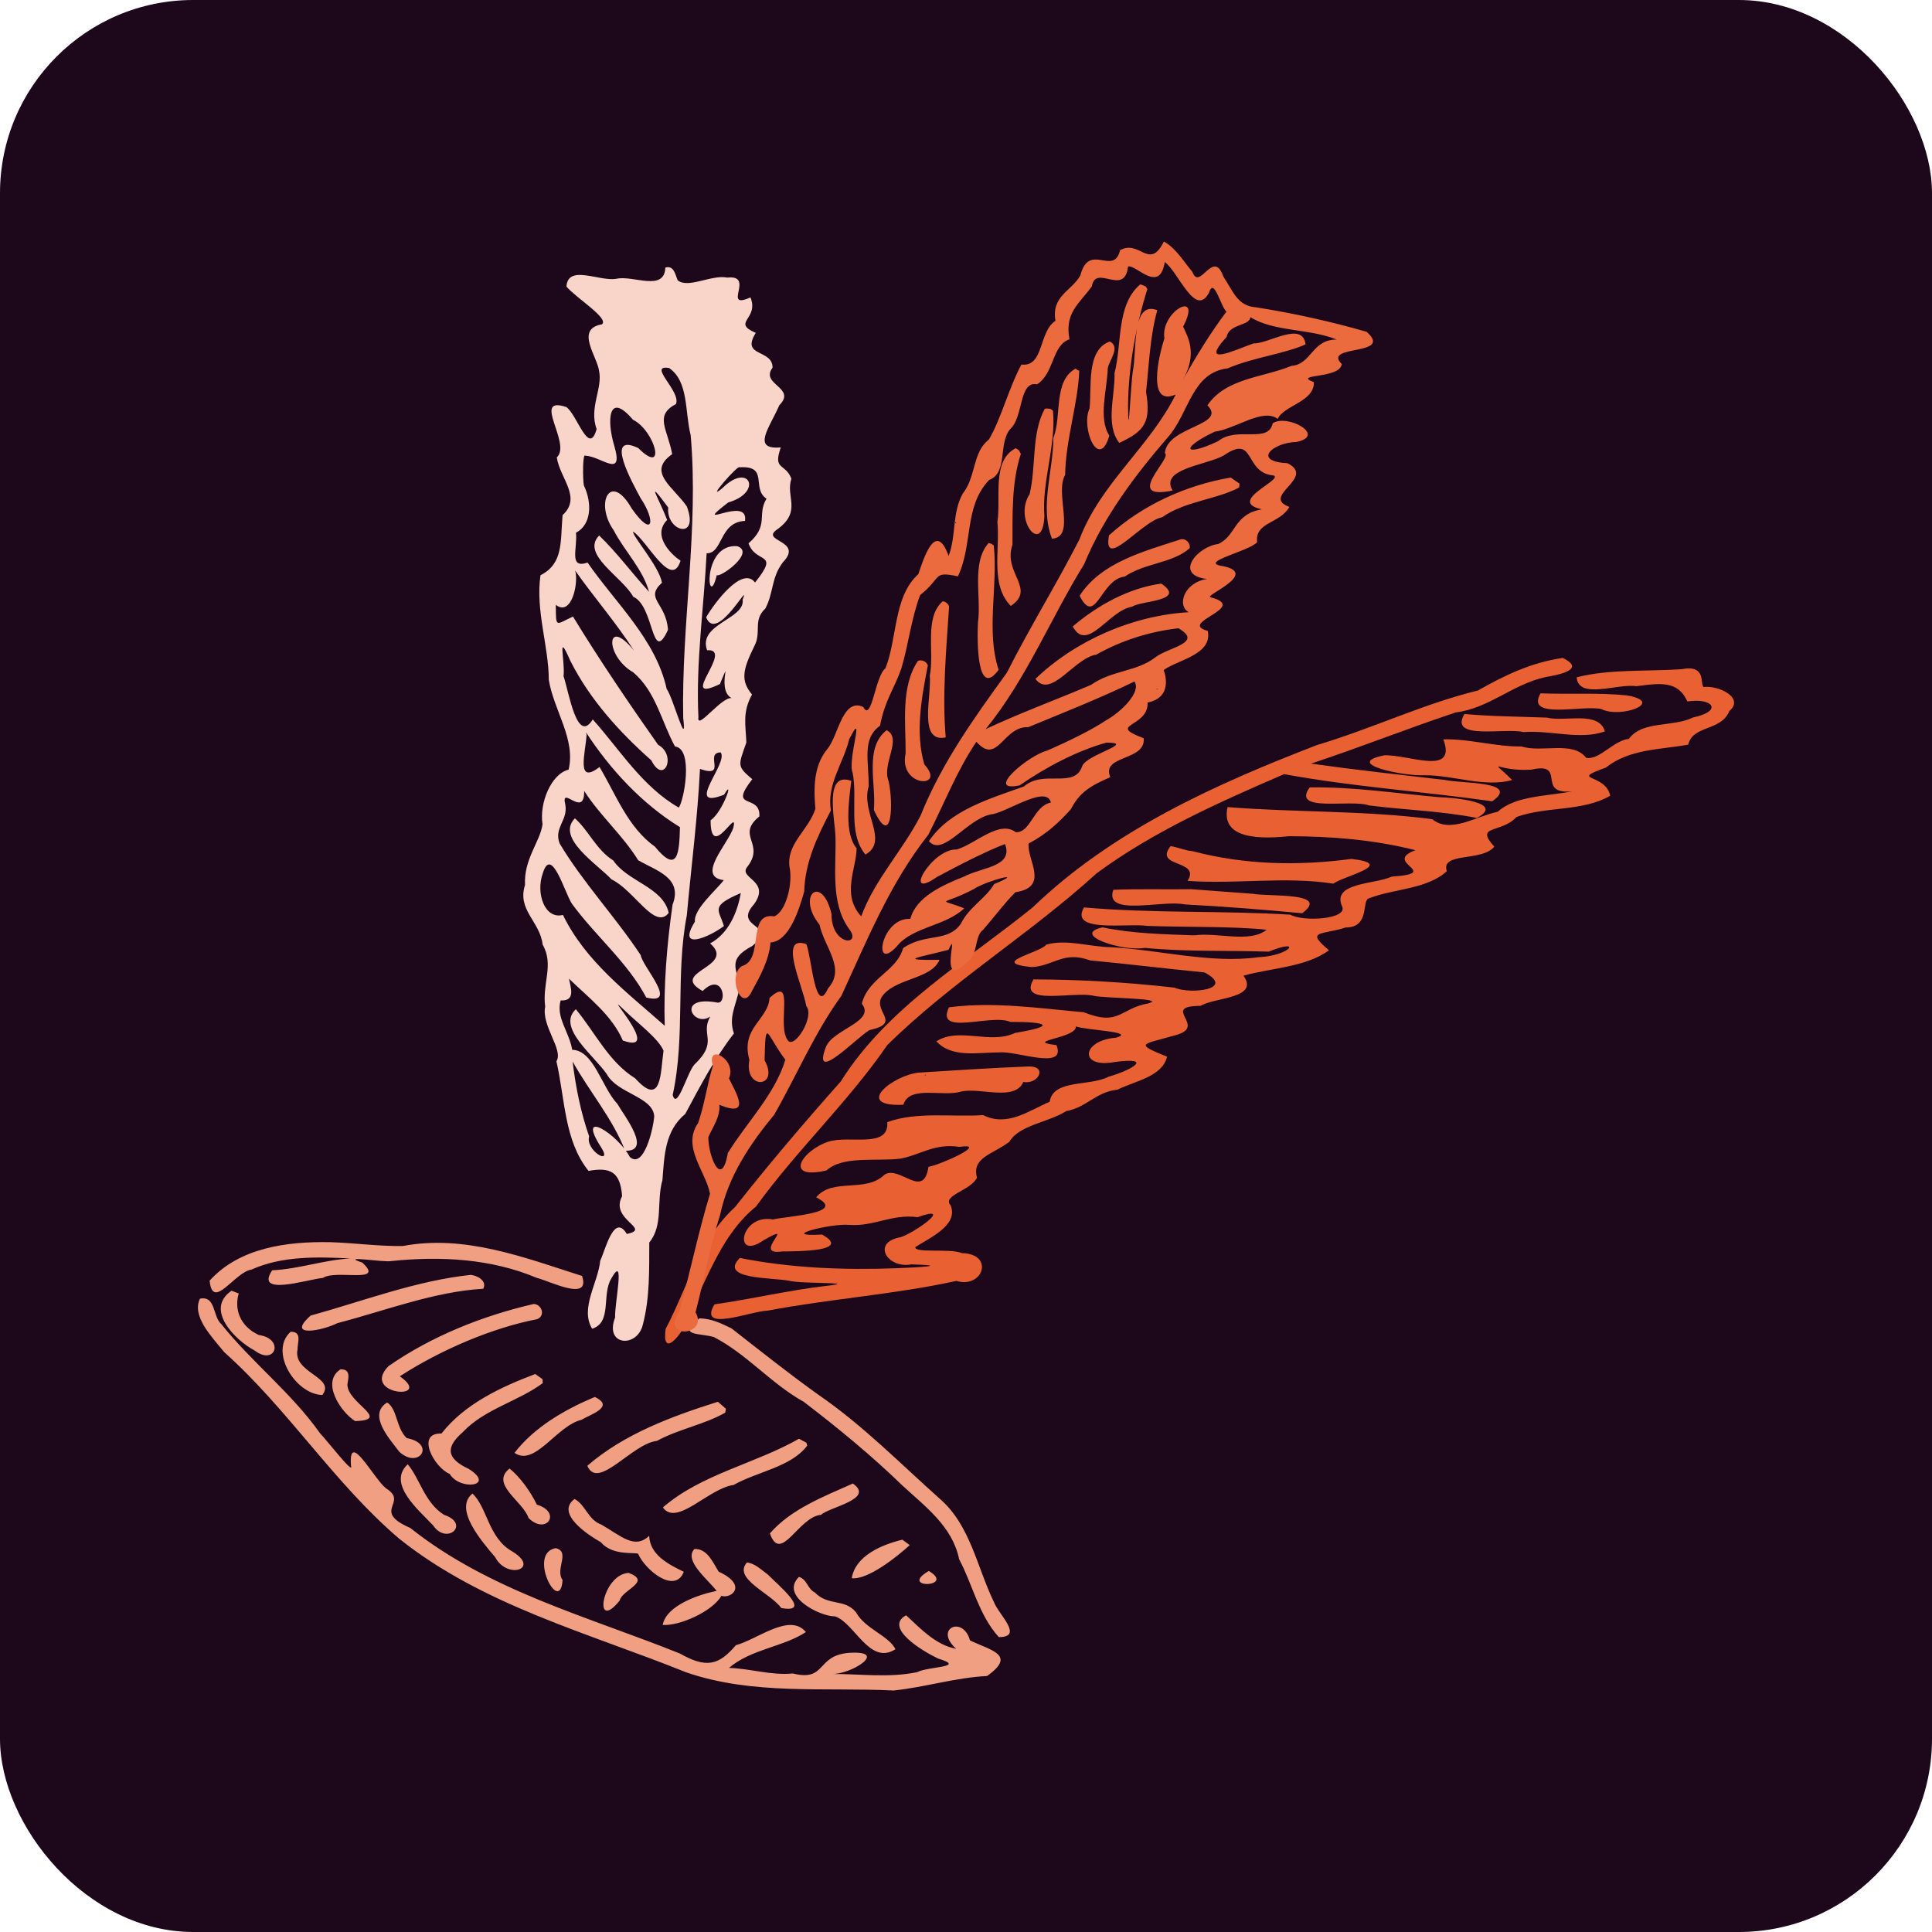 <svg xmlns="http://www.w3.org/2000/svg" width="16" height="16" version="1.1">
 <rect style="fill:#1d081b" width="16" height="16" x="0" y="0" rx="1.6" ry="1.6"/>
 <path style="fill:#f19f83" d="M 2.732,10.287 C 2.379,10.281 1.984,10.331 1.736,10.606 1.761,10.86 1.943,10.534 2.083,10.514 2.335,10.4 2.629,10.408 2.901,10.422 2.683,10.434 2.473,10.51 2.254,10.52 2.108,10.739 2.537,10.597 2.675,10.583 2.781,10.511 3.196,10.636 3,10.456 2.801,10.391 3.181,10.458 3.245,10.443 3.65,10.402 4.066,10.423 4.446,10.583 4.556,10.61 4.894,10.785 4.82,10.567 4.342,10.414 3.847,10.222 3.336,10.319 3.134,10.322 2.934,10.293 2.732,10.287 Z M 3.899,10.558 C 3.446,10.606 3.011,10.774 2.573,10.895 2.361,11.082 2.672,11.02 2.793,10.958 3.192,10.854 3.598,10.696 4.002,10.673 4.036,10.607 3.953,10.564 3.899,10.558 Z M 1.918,10.689 C 1.692,10.842 1.946,11.099 2.11,11.185 2.282,11.315 2.357,11.085 2.143,11.056 1.982,10.981 1.94,10.836 1.977,10.712 Z M 1.656,10.755 C 1.584,10.902 1.761,11.078 1.857,11.198 2.385,11.669 2.767,12.283 3.305,12.742 4,13.297 4.874,13.523 5.684,13.85 6.236,14.04 6.827,13.972 7.401,14 7.661,13.973 7.912,13.893 8.174,13.88 8.425,13.703 8.2,13.667 8.033,13.585 7.975,13.375 7.731,13.488 7.919,13.655 7.751,13.624 7.625,13.489 7.504,13.377 7.318,13.479 7.636,13.672 7.768,13.735 8.013,13.809 7.684,13.8 7.596,13.848 7.362,13.897 7.121,13.862 6.882,13.863 7.042,13.873 7.37,13.667 7.033,13.688 6.755,13.709 6.847,13.929 6.566,13.859 6.388,13.877 6.215,13.818 6.037,13.813 6.219,13.657 6.488,13.639 6.674,13.516 6.54,13.353 6.273,13.577 6.094,13.625 5.951,13.794 5.847,13.816 5.631,13.694 4.87,13.388 4.051,13.174 3.398,12.654 3.07,12.511 3.389,12.446 3.197,12.326 3.093,12.244 2.883,11.833 2.907,12.14 2.932,12.219 2.71,11.932 2.649,11.868 2.413,11.534 2.085,11.282 1.833,10.966 1.759,10.901 1.789,10.729 1.656,10.755 Z M 4.42,10.799 C 3.996,10.897 3.575,11.065 3.217,11.314 2.982,11.555 3.6,11.601 3.311,11.398 3.65,11.178 4.082,10.995 4.448,10.925 4.521,10.895 4.485,10.801 4.42,10.799 Z M 5.792,10.918 C 5.598,11.067 5.795,11.038 5.912,11.073 6.184,11.213 6.386,11.459 6.656,11.609 6.94,11.826 7.214,12.051 7.471,12.3 7.662,12.477 7.887,12.64 7.943,12.912 8.055,13.124 8.108,13.379 8.272,13.558 8.483,13.557 8.267,13.368 8.23,13.265 8.091,12.978 8.036,12.633 7.785,12.414 7.457,12.122 7.144,11.802 6.778,11.551 6.532,11.375 6.296,11.187 6.058,11.001 5.972,10.959 5.889,10.919 5.792,10.918 Z M 2.407,11.029 C 2.226,11.192 2.446,11.546 2.669,11.553 2.785,11.404 2.423,11.372 2.464,11.176 2.462,11.121 2.506,11.028 2.407,11.029 Z M 2.82,11.34 C 2.657,11.445 2.82,11.693 2.941,11.769 3.246,11.759 2.876,11.621 2.877,11.466 2.884,11.414 2.909,11.339 2.82,11.34 Z M 4.433,11.379 C 4.149,11.486 3.847,11.627 3.656,11.872 3.439,11.865 3.597,12.156 3.724,12.206 3.808,12.348 4.11,12.309 3.882,12.165 3.691,12.076 3.693,11.982 3.833,11.86 4.013,11.668 4.296,11.604 4.495,11.454 L 4.493,11.422 Z M 4.926,11.569 C 4.68,11.672 4.424,11.819 4.261,12.032 4.43,12.15 4.611,11.805 4.817,11.758 4.879,11.717 5.1,11.652 4.926,11.569 Z M 5.945,11.609 C 5.565,11.729 5.17,11.874 4.864,12.139 4.952,12.347 5.234,11.955 5.44,11.933 5.619,11.835 5.835,11.797 6.006,11.699 L 6.012,11.667 Z M 3.206,11.615 C 3.042,11.717 3.228,11.918 3.307,12.023 3.47,12.173 3.613,11.955 3.369,11.91 3.279,11.827 3.292,11.669 3.206,11.615 Z M 6.617,11.915 C 6.253,12.123 5.807,12.208 5.49,12.484 5.604,12.646 5.869,12.325 6.075,12.298 6.27,12.187 6.552,12.15 6.685,11.972 L 6.678,11.948 Z M 3.376,12.127 C 3.203,12.289 3.47,12.507 3.587,12.633 3.702,12.801 3.899,12.619 3.677,12.545 3.515,12.443 3.476,12.242 3.376,12.126 Z M 4.22,12.162 C 4.056,12.291 4.331,12.432 4.377,12.571 4.524,12.718 4.656,12.524 4.446,12.461 4.392,12.349 4.304,12.229 4.22,12.162 Z M 7.063,12.286 C 6.824,12.393 6.551,12.497 6.376,12.699 6.466,12.956 6.613,12.56 6.8,12.545 6.868,12.48 7.248,12.415 7.063,12.286 Z M 3.913,12.369 C 3.753,12.496 3.995,12.771 4.101,12.896 4.201,13.087 4.485,12.99 4.235,12.844 4.044,12.732 4.036,12.485 3.913,12.369 Z M 4.758,12.414 C 4.6,12.532 4.86,12.706 4.976,12.772 5.071,12.886 5.258,12.853 5.285,12.868 5.34,12.999 5.589,13.206 5.663,13.017 5.538,12.956 5.383,12.879 5.376,12.719 5.256,12.834 5.145,12.721 4.98,12.626 4.87,12.587 4.849,12.461 4.758,12.414 Z M 7.473,12.751 C 7.306,12.791 7.083,12.884 7.054,13.07 7.186,13.086 7.432,12.89 7.534,12.796 Z M 4.602,12.821 C 4.364,12.863 4.639,13.385 4.659,13.085 4.594,12.996 4.727,12.851 4.602,12.821 Z M 5.751,12.828 C 5.661,12.923 5.856,13.074 5.935,13.175 5.791,13.204 5.519,13.294 5.488,13.457 5.627,13.467 5.901,13.345 5.974,13.216 6.057,13.244 6.196,13.128 5.952,13.016 5.904,12.941 5.859,12.824 5.751,12.828 Z M 6.186,12.94 C 6.066,13.073 6.383,13.194 6.47,13.317 6.734,13.364 6.444,13.127 6.358,13.039 6.305,13.001 6.253,12.947 6.186,12.94 Z M 7.692,13.01 C 7.434,13.16 7.921,13.148 7.692,13.01 Z M 5.205,13.026 C 4.982,13.041 4.91,13.53 5.132,13.255 5.151,13.165 5.404,13.098 5.205,13.026 Z M 6.617,13.059 C 6.455,13.217 6.79,13.388 6.915,13.386 7.077,13.438 7.201,13.796 7.416,13.658 7.356,13.542 7.165,13.491 7.088,13.351 6.992,13.236 6.858,13.303 6.748,13.188 6.687,13.159 6.686,13.081 6.617,13.059 Z"/>
 <path style="fill:#f8d4c9" d="M 5.51,2.216 C 5.503,2.418 5.245,2.279 5.108,2.308 4.968,2.336 4.704,2.185 4.691,2.373 4.77,2.468 5.047,2.636 4.985,2.686 4.76,2.724 4.947,2.954 4.961,3.071 4.993,3.216 4.876,3.378 4.941,3.553 4.877,3.785 4.78,3.433 4.69,3.371 4.397,3.273 4.737,3.675 4.611,3.788 4.638,3.964 4.82,4.119 4.659,4.266 4.64,4.487 4.667,4.667 4.476,4.764 4.434,5.057 4.544,5.349 4.545,5.631 4.587,5.885 4.769,6.121 4.709,6.374 4.564,6.409 4.465,6.652 4.493,6.826 4.474,6.97 4.337,7.113 4.348,7.329 4.281,7.538 4.472,7.63 4.494,7.823 4.59,7.992 4.489,8.142 4.515,8.337 4.482,8.495 4.669,8.695 4.608,8.789 4.68,9.103 4.672,9.445 4.874,9.697 5.055,9.664 5.137,9.705 5.152,9.906 5.046,10.104 5.403,10.175 5.191,10.219 5.084,10.041 5.012,10.357 4.971,10.44 4.953,10.624 4.801,10.836 4.904,11.004 5.07,10.951 4.982,10.725 5.061,10.591 5.183,10.369 5.088,10.798 5.094,10.911 5.002,11.148 5.281,11.167 5.325,10.965 5.382,10.745 5.376,10.517 5.377,10.29 5.495,10.146 5.435,9.951 5.486,9.773 5.502,9.571 5.505,9.366 5.675,9.225 5.798,8.996 5.917,8.766 6.078,8.559 6.034,8.427 6.087,8.348 6.124,8.188 6.108,8.018 6.015,7.949 6.23,7.834 6.458,7.65 6.062,7.691 6.244,7.489 6.387,7.293 6.114,7.274 6.187,7.181 6.342,6.985 6.09,6.922 6.289,6.761 6.299,6.567 6.024,6.717 6.23,6.453 6.101,6.344 6.114,6.341 6.181,6.149 6.176,6.007 6.146,5.899 6.228,5.752 6.133,5.637 6.149,5.55 6.246,5.353 6.31,5.236 6.232,5.138 6.338,5.04 6.408,4.908 6.386,4.784 6.484,4.656 6.663,4.47 6.277,4.486 6.444,4.379 6.641,4.23 6.504,4.115 6.554,3.964 6.502,3.831 6.399,3.899 6.466,3.705 6.218,3.728 6.377,3.536 6.454,3.356 6.601,3.208 6.292,3.186 6.398,3.045 6.399,2.888 6.131,2.96 6.259,2.757 6.054,2.668 6.289,2.644 6.215,2.463 5.974,2.57 6.258,2.273 6.023,2.299 5.893,2.272 5.699,2.393 5.612,2.321 5.593,2.277 5.582,2.195 5.51,2.216 Z M 5.542,3.048 C 5.704,3.161 5.67,3.405 5.72,3.605 5.788,4.386 5.642,5.165 5.658,5.946 5.692,6.224 5.575,5.779 5.521,5.705 5.431,5.295 5.098,4.995 4.866,4.659 4.707,4.713 4.784,4.542 4.77,4.412 4.897,4.345 4.906,4.169 4.835,4.019 4.826,3.97 4.824,3.746 4.848,3.774 4.981,3.779 5.17,3.972 5.086,3.688 5.025,3.484 5.036,3.234 5.242,3.476 5.424,3.566 5.526,3.949 5.285,3.71 5,3.576 5.24,4.003 5.305,4.125 5.433,4.316 5.408,4.461 5.232,4.212 5.055,3.9 4.923,4.166 5.082,4.391 5.172,4.565 5.324,4.713 5.375,4.901 5.235,4.748 5.109,4.576 4.962,4.435 4.807,4.591 5.156,4.779 5.244,4.942 5.42,5.017 5.394,5.517 5.532,5.216 5.517,4.99 5.335,4.96 5.482,4.826 5.461,4.692 5.229,4.43 5.244,4.403 5.359,4.477 5.561,4.888 5.636,4.643 5.587,4.614 5.387,4.446 5.525,4.306 5.459,4.132 5.335,3.936 5.534,4.203 5.514,4.4 5.795,4.48 5.688,4.194 5.577,4.032 5.353,3.91 5.567,3.761 5.526,3.548 5.418,3.442 5.598,3.346 5.642,3.24 5.357,3.017 5.542,3.048 Z M 6.124,3.87 C 6.372,3.854 6.219,4.045 6.348,4.13 6.266,4.264 6.373,4.348 6.199,4.5 6.262,4.676 6.463,4.561 6.253,4.824 6.147,4.684 5.917,4.993 5.848,5.112 5.935,5.336 6.224,4.784 6.15,4.966 6.174,5.127 5.776,5.167 5.856,5.385 6.089,5.368 5.596,5.841 5.962,5.665 6.08,5.387 5.914,5.739 6.077,5.789 6.005,5.725 5.767,6.064 5.784,5.94 5.762,5.486 5.829,5.035 5.852,4.582 5.988,4.585 5.955,4.323 6.17,4.314 6.202,4.093 5.705,4.412 6.031,4.161 6.322,4.078 6.204,3.821 5.982,4.043 5.831,4.168 6.117,3.843 6.124,3.87 Z M 6.105,4.523 C 5.804,4.501 5.861,5.077 5.936,4.763 5.964,4.786 6.26,4.575 6.105,4.523 Z M 4.763,4.725 C 4.92,4.948 5.103,5.157 5.251,5.389 5.017,5.096 5.006,5.431 5.244,5.568 5.433,5.728 5.478,5.978 5.59,6.182 5.747,6.201 5.662,6.64 5.621,6.688 5.318,6.514 5.133,6.208 4.909,5.958 4.778,6.169 4.712,5.732 4.667,5.6 4.682,5.472 4.609,5.212 4.723,5.472 4.885,5.793 5.128,6.061 5.394,6.297 5.498,6.505 5.608,6.255 5.45,6.168 5.216,5.836 4.965,5.466 4.745,5.106 4.6,5.173 4.604,5.207 4.603,5.009 4.734,5.111 4.794,4.824 4.763,4.725 Z M 4.853,6.065 C 5.056,6.376 5.319,6.658 5.631,6.85 5.626,7.068 5.612,7.241 5.424,7.012 5.199,6.851 5.102,6.582 4.965,6.352 4.768,6.504 4.848,6.239 4.858,6.085 Z M 5.968,6.231 C 6.038,6.316 5.656,6.716 5.997,6.581 6.086,6.428 5.986,6.726 5.885,6.793 5.884,7.143 6.117,6.667 6.073,6.856 6.023,6.998 5.765,7.259 5.994,7.289 5.932,7.371 5.743,7.53 5.755,7.633 5.598,7.885 5.885,7.754 5.995,7.669 5.954,7.531 5.877,7.507 6.135,7.396 6.106,7.559 6.033,7.731 5.881,7.813 6.105,8.009 5.531,8.048 5.819,8.207 5.993,8.036 6.031,8.334 5.931,8.301 5.592,8.244 5.746,8.516 5.882,8.418 5.795,8.573 5.956,8.622 5.75,8.817 5.69,8.884 5.607,9.201 5.571,9.068 5.678,8.577 5.593,8.072 5.688,7.58 5.724,7.181 5.777,6.776 5.797,6.368 6.028,6.448 5.829,6.234 5.968,6.231 Z M 4.838,6.55 C 4.969,6.755 5.158,6.918 5.285,7.124 5.431,7.21 5.657,7.267 5.57,7.492 5.522,7.823 5.495,8.171 5.505,8.495 5.194,8.219 4.849,7.962 4.662,7.577 4.51,7.616 4.436,7.395 4.495,7.233 4.566,6.998 4.675,7.389 4.736,7.484 4.931,7.751 5.198,7.97 5.352,8.261 5.626,8.329 5.32,8.006 5.306,7.91 5.098,7.595 4.824,7.304 4.634,6.984 4.586,6.854 4.704,6.795 4.682,6.666 4.639,6.489 4.841,6.785 4.838,6.55 Z M 4.761,6.777 C 4.603,6.938 4.939,7.151 5.065,7.283 5.255,7.375 5.424,7.707 5.538,7.56 5.491,7.346 5.198,7.303 5.079,7.126 4.937,7.037 4.878,6.881 4.761,6.777 Z M 4.712,8.105 C 4.874,8.262 5.067,8.407 5.158,8.617 5.51,8.743 4.948,8.15 5.174,8.369 5.286,8.478 5.453,8.601 5.495,8.701 5.469,8.887 5.481,9.175 5.26,8.93 5.042,8.795 4.926,8.547 4.769,8.358 4.606,8.509 4.923,8.744 5.026,8.897 5.112,9.056 5.409,9.083 5.418,9.245 5.41,9.351 5.331,9.683 5.216,9.582 5.121,9.396 4.76,9.165 4.981,9.506 5.075,9.658 4.846,9.529 4.879,9.411 4.81,9.214 4.768,9.005 4.742,8.791 4.881,9.04 5.074,9.264 5.177,9.53 5.404,9.537 5.171,9.243 5.113,9.142 4.983,9.005 4.918,8.698 4.739,8.694 4.711,8.538 4.603,8.428 4.643,8.285 4.772,8.293 4.724,8.172 4.712,8.105 Z"/>
 <path style="fill:#e96132" d="M 12.942,5.449 C 12.689,5.484 12.454,5.595 12.241,5.718 11.783,5.83 11.364,6.034 10.91,6.169 10.064,6.495 9.214,6.878 8.553,7.514 7.999,7.964 7.351,8.338 6.963,8.956 6.661,9.296 6.367,9.641 6.086,9.998 5.793,10.264 5.692,10.665 5.513,11.005 5.472,11.295 5.702,10.987 5.716,10.859 5.874,10.553 5.985,10.216 6.261,9.992 6.598,9.525 7.022,9.129 7.348,8.655 7.882,8.129 8.528,7.737 9.081,7.233 9.555,6.883 10.097,6.644 10.634,6.411 11.204,6.516 11.785,6.554 12.358,6.636 12.595,6.469 12.102,6.49 11.972,6.46 11.6,6.417 11.228,6.376 10.857,6.324 11.261,6.191 11.658,6.032 12.056,5.9 12.335,5.865 12.53,5.664 12.801,5.607 12.879,5.593 13.15,5.549 12.942,5.449 Z M 13.925,5.542 C 13.638,5.562 13.334,5.539 13.057,5.609 13.073,5.797 13.396,5.658 13.552,5.683 13.763,5.654 13.897,5.641 13.974,5.809 14.185,5.777 14.272,5.888 14.021,5.942 13.85,6.025 13.6,5.966 13.49,6.119 13.36,6.133 13.246,6.297 13.136,6.276 13.024,6.132 12.768,6.236 12.602,6.182 12.384,6.185 12.166,6.117 11.953,6.123 12.067,6.43 11.666,6.248 11.465,6.255 11.112,6.325 11.63,6.43 11.799,6.42 12.039,6.42 12.292,6.523 12.523,6.46 12.321,6.259 12.388,6.393 12.682,6.374 12.982,6.306 12.714,6.585 13.021,6.553 12.814,6.595 12.551,6.588 12.403,6.723 12.228,6.758 12.011,6.907 11.861,6.784 11.299,6.711 10.73,6.729 10.166,6.684 10.113,6.921 10.363,6.958 10.673,6.925 11.025,6.926 11.381,6.954 11.722,7.041 11.44,7.145 11.956,7.23 11.525,7.26 11.391,7.324 11.024,7.307 11.115,7.507 11.164,7.611 10.798,7.637 10.686,7.575 10.117,7.54 9.545,7.565 8.977,7.515 8.853,7.729 9.337,7.643 9.501,7.668 9.818,7.679 10.237,7.671 10.49,7.7 10.347,7.813 10.084,7.719 9.891,7.746 9.637,7.737 9.38,7.732 9.131,7.68 8.863,7.74 9.294,7.882 9.48,7.85 9.821,7.883 10.165,7.87 10.507,7.881 10.791,7.765 10.69,7.914 10.425,7.927 10.021,7.982 9.606,7.866 9.198,7.844 9.022,7.842 8.836,7.775 8.665,7.823 8.612,7.893 8.185,7.973 8.544,8.009 8.727,8 8.805,7.872 9.029,7.954 9.345,7.983 9.66,8.023 9.975,8.053 10.236,8.192 9.861,8.238 9.725,8.179 9.338,8.135 8.948,8.112 8.559,8.111 8.424,8.337 8.901,8.204 9.063,8.248 9.179,8.269 9.671,8.267 9.509,8.31 9.274,8.351 9.272,8.502 8.975,8.383 8.603,8.35 8.234,8.294 7.859,8.342 7.743,8.586 8.21,8.392 8.367,8.463 8.674,8.462 8.754,8.497 8.407,8.554 8.2,8.653 7.941,8.503 7.755,8.624 7.885,8.765 8.104,8.714 8.274,8.716 8.411,8.698 8.836,8.87 8.749,8.655 8.463,8.621 8.919,8.6 8.91,8.5 8.996,8.533 9.42,8.544 9.241,8.594 8.957,8.616 8.933,8.851 9.232,8.795 9.546,8.752 9.393,8.855 9.181,8.917 9.022,8.999 8.722,8.936 8.693,9.124 8.511,9.204 8.339,9.333 8.142,9.235 7.88,9.252 7.594,9.204 7.348,9.293 7.366,9.517 7.026,9.397 6.857,9.456 6.636,9.531 6.489,9.775 6.845,9.693 6.977,9.57 7.26,9.619 7.452,9.596 7.623,9.566 7.735,9.466 7.946,9.498 8.199,9.461 7.782,9.65 7.689,9.663 7.649,9.94 7.45,9.647 7.325,9.728 7.17,9.882 6.893,9.751 6.759,9.916 7.024,10.048 6.525,10.07 6.401,10.099 6.129,10.049 6.068,10.451 6.324,10.271 6.619,10.101 6.215,10.402 6.477,10.364 6.597,10.362 7.062,10.366 6.808,10.224 6.427,10.245 6.885,10.129 7.034,10.144 7.238,10.159 7.383,10.052 7.599,10.08 7.913,9.969 7.568,10.214 7.458,10.246 7.214,10.289 7.349,10.508 7.547,10.471 7.879,10.481 7.604,10.496 7.423,10.503 6.987,10.519 6.551,10.502 6.127,10.418 5.947,10.597 6.398,10.579 6.537,10.607 6.639,10.634 7.148,10.616 6.836,10.65 6.527,10.686 6.223,10.759 5.917,10.802 5.775,11.039 6.219,10.857 6.358,10.854 6.876,10.756 7.409,10.72 7.92,10.608 8.143,10.674 8.237,10.384 7.967,10.378 7.864,10.336 7.575,10.381 7.58,10.328 7.696,10.252 7.94,10.148 7.873,9.983 7.797,9.899 8.04,9.861 8.091,9.753 8.046,9.586 8.217,9.562 8.359,9.456 8.44,9.316 8.683,9.296 8.829,9.202 9.005,9.169 9.071,9.044 9.255,9.024 9.393,8.954 9.626,8.918 9.665,8.751 9.385,8.638 9.463,8.652 9.727,8.575 10.016,8.504 9.598,8.332 9.942,8.33 10.057,8.259 10.433,8.27 10.298,8.08 10.531,8.015 10.812,8.011 11.006,7.87 10.806,7.702 10.943,7.746 11.144,7.681 11.351,7.681 11.272,7.455 11.338,7.439 11.546,7.359 11.817,7.365 11.982,7.215 11.929,7.054 12.273,7.138 12.375,7.012 12.209,6.826 12.43,6.906 12.559,6.766 12.807,6.676 13.106,6.723 13.335,6.59 13.297,6.401 12.985,6.47 13.299,6.357 13.493,6.202 13.746,6.209 13.981,6.167 14.019,6.003 14.254,6.058 14.322,5.888 14.451,5.777 14.227,5.673 14.109,5.69 14.076,5.666 14.136,5.501 13.925,5.542 Z M 12.758,5.742 C 12.631,5.964 13.105,5.836 13.262,5.872 13.416,5.953 13.798,5.816 13.474,5.759 13.236,5.735 12.997,5.751 12.758,5.742 Z M 12.128,5.913 C 11.994,6.135 12.468,6.024 12.617,6.063 12.84,6.045 13.085,6.131 13.291,6.057 13.24,5.883 12.961,5.981 12.811,5.943 12.583,5.934 12.355,5.934 12.128,5.913 Z M 10.846,6.521 C 10.692,6.734 11.186,6.616 11.337,6.67 11.634,6.708 11.937,6.716 12.231,6.774 12.475,6.643 12.028,6.604 11.918,6.602 11.561,6.57 11.205,6.515 10.846,6.521 Z M 9.694,7.008 C 9.551,7.187 9.947,7.117 9.835,7.295 10.237,7.324 10.64,7.256 11.042,7.318 11.133,7.252 11.569,7.158 11.193,7.113 10.752,7.172 10.308,7.163 9.876,7.049 9.813,7.045 9.755,7.015 9.694,7.008 Z M 9.865,7.364 C 9.65,7.367 9.434,7.36 9.22,7.369 9.141,7.596 9.627,7.45 9.812,7.49 10.136,7.507 10.462,7.533 10.784,7.563 11.021,7.387 10.509,7.427 10.376,7.402 10.206,7.39 10.035,7.376 9.865,7.364 Z M 8.516,8.832 C 8.213,8.844 7.911,8.864 7.608,8.883 7.394,8.905 7.063,9.168 7.481,9.149 7.532,8.983 7.811,9.088 7.962,9.039 8.123,9.005 8.403,9.123 8.475,8.96 8.598,8.985 8.681,8.827 8.516,8.832 Z M 7.658,8.903 C 7.668,8.893 7.668,8.916 7.658,8.903 Z"/>
 <path style="fill:#eb6b3f" d="M 9.639,2 C 9.517,2.244 9.439,1.981 9.276,2.072 9.223,2.292 9.019,2 8.947,2.281 8.875,2.41 8.705,2.451 8.741,2.657 8.601,2.745 8.647,3.042 8.459,3.019 8.354,3.213 8.289,3.474 8.189,3.641 8.053,3.744 8.084,3.949 7.974,4.086 7.883,4.247 7.921,4.434 7.856,4.604 7.746,4.299 7.645,4.64 7.605,4.755 7.399,4.941 7.432,5.284 7.333,5.535 7.247,5.598 7.219,5.988 7.149,5.855 6.979,5.776 6.943,6.088 6.856,6.198 6.757,6.314 6.731,6.471 6.753,6.697 6.696,6.876 6.514,6.983 6.538,7.177 6.568,7.314 6.511,7.548 6.412,7.589 6.18,7.551 6.333,7.949 6.144,8.001 6.021,8.078 6.142,8.399 6.228,8.206 6.289,8.096 6.37,7.951 6.381,7.805 6.535,7.796 6.617,7.536 6.66,7.384 6.667,7.14 6.766,6.933 6.881,6.712 6.845,6.495 6.983,6.325 7.033,6.121 7.172,5.849 7.016,6.294 7.061,6.399 7.105,6.619 7.018,6.897 7.167,7.077 7.365,6.966 7.127,6.729 7.194,6.512 7.196,6.302 7.136,6.117 7.288,6.01 7.329,5.796 7.401,5.715 7.464,5.538 7.524,5.337 7.546,5.125 7.62,4.928 7.805,4.782 7.719,4.728 7.933,4.773 8.06,4.505 7.981,4.197 8.191,3.975 8.351,3.916 8.263,3.672 8.368,3.551 8.476,3.454 8.438,3.151 8.588,3.183 8.733,3.091 8.71,2.859 8.857,2.81 8.815,2.591 8.937,2.516 9.042,2.372 9.072,2.181 9.313,2.461 9.342,2.207 9.409,2.189 9.603,2.438 9.646,2.17 9.759,2.251 9.898,2.636 10.012,2.425 10.054,2.289 10.108,2.538 10.157,2.581 10.031,2.746 9.896,2.967 9.792,3.154 9.924,2.925 9.834,2.787 9.798,2.705 9.964,2.388 9.608,2.577 9.643,2.803 9.597,2.942 9.495,3.374 9.737,3.267 9.522,3.7 9.113,4.005 8.94,4.466 8.749,4.84 8.527,5.197 8.338,5.572 8.067,5.945 7.798,6.321 7.625,6.752 7.478,7.041 7.246,7.28 7.132,7.589 6.966,7.407 7.093,7.193 7.094,7.025 6.99,6.903 7.03,6.633 7.05,6.467 6.82,6.384 6.916,6.787 6.919,6.932 6.926,7.18 6.875,7.476 7.031,7.692 7.144,7.837 6.884,7.836 6.886,7.568 6.806,7.234 6.591,7.413 6.787,7.658 6.826,7.845 7.008,8.018 6.857,8.186 6.751,8.423 6.722,7.928 6.678,7.819 6.44,7.735 6.652,8.173 6.677,8.331 6.749,8.418 6.584,8.681 6.528,8.62 6.425,8.506 6.593,8.061 6.373,8.265 6.362,8.445 6.131,8.512 6.206,8.777 6.159,9.031 6.46,9.012 6.332,8.781 6.34,8.41 6.347,8.571 6.504,8.776 6.417,9.064 6.185,9.294 6.028,9.548 5.973,9.859 5.864,9.56 5.866,9.418 5.903,9.332 5.967,9.248 5.957,9.149 6.235,9.265 6.086,9.036 6.037,8.931 6.107,8.776 5.846,8.631 5.904,8.827 5.858,8.972 5.836,9.141 5.782,9.3 5.643,9.497 5.846,9.701 5.88,9.887 5.782,10.207 5.715,10.541 5.626,10.861 5.464,11.099 5.873,11.062 5.76,10.868 5.83,10.602 5.878,10.325 5.964,10.06 6.03,9.744 6.21,9.475 6.412,9.231 6.599,8.904 6.745,8.554 6.968,8.247 7.18,7.788 7.371,7.313 7.688,6.913 7.819,6.656 7.924,6.383 8.086,6.143 8.263,6.343 8.307,6.012 8.516,6.022 8.811,5.9 9.108,5.783 9.395,5.644 9.454,5.728 9.289,5.895 9.154,5.969 9.037,6.047 8.849,6.139 8.673,6.216 8.519,6.253 8.146,6.567 8.444,6.504 8.661,6.354 8.92,6.217 9.163,6.15 9.414,6.15 9.003,6.247 8.963,6.343 8.901,6.538 8.642,6.37 8.48,6.513 8.2,6.614 7.866,6.708 7.693,6.966 7.812,7.106 8.018,6.761 8.229,6.741 8.368,6.707 8.669,6.503 8.703,6.646 8.556,6.678 8.538,6.897 8.412,6.892 8.277,6.788 8.08,6.988 7.924,7.035 7.716,7.026 7.465,7.468 7.759,7.263 7.935,7.168 8.169,7.048 8.323,6.99 8.396,7.18 8.129,7.181 7.983,7.26 7.806,7.33 7.586,7.428 7.539,7.61 7.295,7.595 7.22,8.065 7.429,7.835 7.558,7.675 7.834,7.669 7.985,7.522 7.757,7.433 7.796,7.505 8.064,7.363 8.169,7.293 8.515,7.204 8.233,7.322 8.162,7.442 8.026,7.511 7.958,7.649 7.849,7.808 7.666,7.723 7.479,7.852 7.426,8.046 7.193,8.095 7.137,8.312 7.255,8.46 6.9,8.522 6.84,8.67 6.72,8.984 7.08,8.607 7.199,8.531 7.491,8.469 7.196,8.367 7.32,8.233 7.442,8.098 7.716,8.105 7.78,7.949 7.419,7.953 7.609,7.93 7.855,7.866 7.953,7.656 7.756,8.218 8.006,7.969 8.102,7.916 8.069,7.747 8.142,7.7 8.231,7.598 8.315,7.483 8.409,7.389 8.696,7.346 8.502,7.12 8.519,6.985 8.671,6.906 8.775,6.805 8.868,6.702 8.94,6.564 9.023,6.511 9.195,6.436 9.117,6.25 9.488,6.306 9.472,6.114 9.154,5.995 9.513,6.027 9.504,5.818 9.709,5.777 9.652,5.589 9.637,5.549 9.759,5.462 10.043,5.42 10.002,5.225 9.746,5.155 10.35,5.033 10.028,4.947 9.95,4.94 10.434,4.753 10.131,4.689 9.909,4.658 10.342,4.568 10.411,4.49 10.391,4.321 10.598,4.34 10.678,4.198 10.435,4.109 10.905,3.957 10.662,3.836 10.366,3.821 10.541,3.664 10.737,3.66 10.989,3.608 10.664,3.425 10.54,3.505 10.504,3.678 10.243,3.526 10.088,3.654 9.794,3.791 9.779,3.707 10.06,3.575 10.234,3.552 10.458,3.376 10.581,3.469 10.635,3.355 10.884,3.329 10.881,3.165 10.696,3.094 11.098,3.14 11.112,3.015 10.945,2.85 11.547,2.952 11.318,2.748 11.018,2.661 10.706,2.593 10.402,2.545 10.25,2.535 10.216,2.419 10.131,2.29 10.048,2.053 9.935,2.416 9.875,2.252 9.802,2.165 9.739,2.056 9.639,2 Z M 9.443,2.355 C 9.243,2.524 9.293,2.85 9.23,3.09 9.236,3.278 9.151,3.512 9.269,3.668 9.477,3.571 9.534,3.499 9.491,3.245 9.516,3.019 9.523,2.788 9.584,2.569 9.367,2.485 9.417,2.91 9.382,3.07 9.364,3.181 9.344,3.707 9.342,3.361 9.345,3.034 9.408,2.692 9.502,2.394 L 9.488,2.373 V 2.373 C 9.488,2.373 9.459,2.358 9.443,2.355 Z M 10.355,2.626 C 10.546,2.748 10.844,2.72 11.07,2.812 10.862,2.812 10.864,3.017 10.695,3.03 10.462,3.127 10.153,3.13 9.999,3.357 10.168,3.524 9.664,3.529 9.647,3.753 9.713,3.792 9.294,4.149 9.711,4.062 9.601,3.881 9.993,3.853 10.136,3.771 10.4,3.59 10.299,3.915 10.545,3.937 10.644,3.967 10.149,4.153 10.451,4.218 10.215,4.257 10.24,4.437 10.089,4.505 9.912,4.528 9.719,4.763 9.996,4.795 9.807,4.823 9.743,5.014 9.845,5.07 9.381,5.097 8.91,5.302 8.575,5.622 8.701,5.794 8.899,5.447 9.078,5.422 9.286,5.304 9.521,5.23 9.759,5.203 9.972,5.325 9.674,5.36 9.568,5.444 9.411,5.565 9.21,5.549 9.035,5.672 8.745,5.796 8.449,5.904 8.163,6.038 8.501,5.623 8.7,5.122 8.979,4.671 9.142,4.276 9.4,3.936 9.677,3.615 9.85,3.414 9.869,3.086 10.169,3.05 10.374,2.961 10.643,2.929 10.812,2.852 10.787,2.655 10.507,2.848 10.381,2.844 10.229,2.897 9.925,3.046 10.159,2.789 10.179,2.68 10.351,2.7 10.355,2.626 Z M 9.191,2.828 C 8.993,2.899 9.043,3.203 9.023,3.383 8.949,3.542 9.1,3.904 9.187,3.608 9.093,3.461 9.169,3.228 9.174,3.05 9.185,2.982 9.283,2.877 9.191,2.828 Z M 8.911,3.051 C 8.721,3.15 8.795,3.443 8.724,3.626 8.722,3.902 8.609,4.196 8.712,4.461 8.914,4.449 8.732,4.087 8.821,3.933 8.825,3.642 8.927,3.348 8.938,3.07 8.938,3.07 8.907,3.061 8.911,3.051 Z M 8.652,3.386 C 8.541,3.589 8.582,3.862 8.527,4.092 8.389,4.305 8.637,4.61 8.649,4.273 8.626,4 8.748,3.681 8.72,3.401 L 8.7,3.387 C 8.7,3.387 8.667,3.379 8.652,3.386 Z M 8.412,3.712 C 8.211,3.813 8.291,4.125 8.26,4.322 8.283,4.55 8.199,4.844 8.371,5.018 8.584,4.876 8.303,4.746 8.385,4.511 8.386,4.259 8.376,3.999 8.454,3.759 L 8.439,3.73 Z M 10.192,3.955 C 9.823,4.017 9.458,4.184 9.184,4.434 9.131,4.737 9.464,4.308 9.624,4.284 9.815,4.149 10.071,4.139 10.262,4.037 L 10.265,4.005 V 4.005 L 10.192,3.955 Z M 7.914,4.325 C 7.928,4.338 7.901,4.335 7.914,4.325 Z M 9.777,4.467 C 9.478,4.565 9.119,4.656 8.941,4.934 9.074,5.196 9.114,4.795 9.315,4.775 9.475,4.663 9.713,4.665 9.852,4.54 9.861,4.5 9.82,4.455 9.777,4.467 Z M 8.187,4.497 C 8.042,4.663 8.129,4.942 8.099,5.156 8.091,5.305 8.09,5.793 8.27,5.547 8.164,5.224 8.266,4.851 8.23,4.518 L 8.21,4.503 Z M 9.617,4.833 C 9.345,4.87 9.086,5.016 8.884,5.188 9.004,5.411 9.182,5.054 9.377,5.024 9.446,4.974 9.833,4.979 9.617,4.833 Z M 7.807,4.98 C 7.652,5.115 7.74,5.398 7.7,5.596 7.717,5.761 7.601,6.154 7.832,6.107 7.802,5.764 7.836,5.38 7.86,5.023 7.853,5 7.831,4.982 7.807,4.98 Z M 7.602,5.473 C 7.457,5.689 7.502,5.989 7.5,6.239 7.438,6.521 7.843,6.535 7.655,6.331 7.577,6.065 7.633,5.773 7.684,5.51 7.672,5.479 7.635,5.46 7.602,5.473 Z M 9.576,5.707 C 9.616,5.705 9.574,5.714 9.576,5.707 Z M 7.343,6.047 C 7.155,6.193 7.258,6.496 7.237,6.708 7.39,7.037 7.399,6.646 7.359,6.469 7.3,6.324 7.476,6.118 7.343,6.047 Z"/>
</svg>
